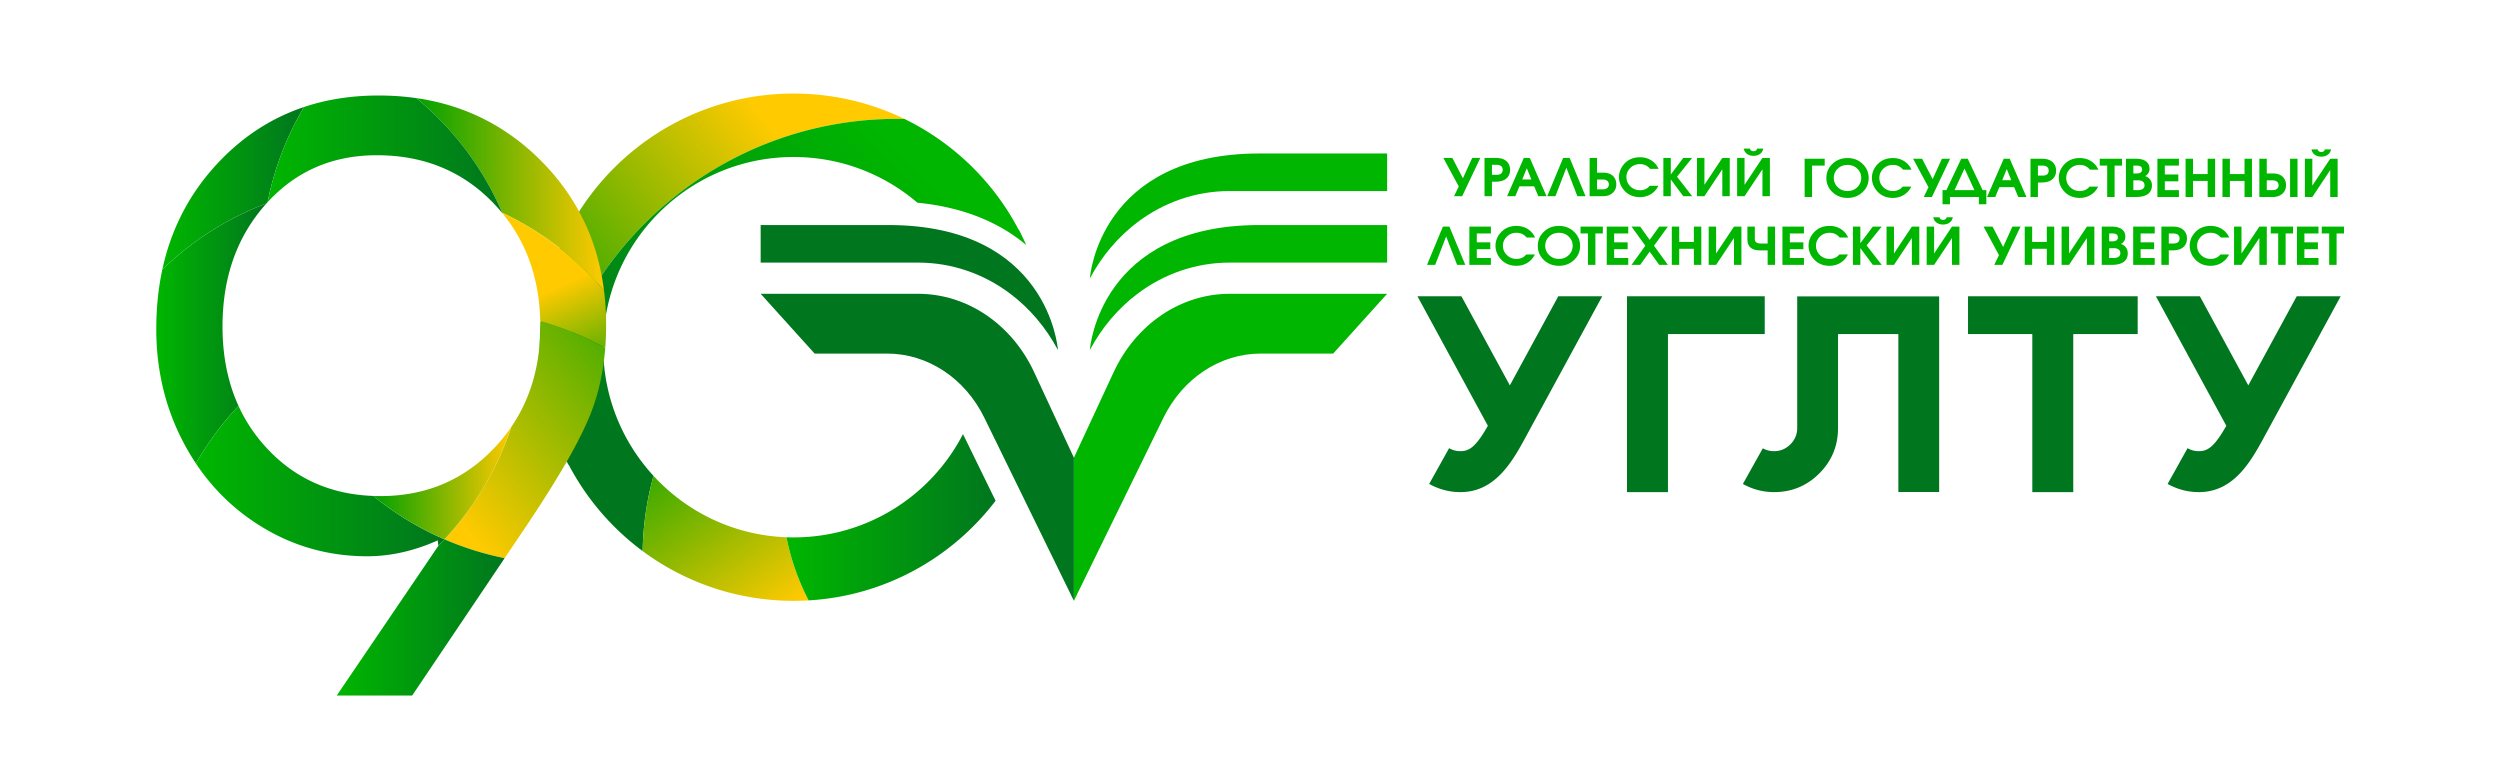 <?xml version="1.0" encoding="UTF-8" standalone="no"?>
<svg xmlns="http://www.w3.org/2000/svg" width="1600" height="500" viewBox="0 0 1600 500">
    <defs>
        <linearGradient id="a" x1="0" x2="1" y1="0" y2="0" gradientTransform="scale(163.621 -163.621) rotate(-39.005 -4.945 -4.387)" gradientUnits="userSpaceOnUse" spreadMethod="pad">
            <stop offset="0" stop-color="#00a100"/>
            <stop offset="1" stop-color="#ffca00"/>
        </linearGradient>
        <linearGradient id="b" x1="0" x2="1" y1="0" y2="0" gradientTransform="scale(-197.649 197.649) rotate(-45 3.454 4.754)" gradientUnits="userSpaceOnUse" spreadMethod="pad">
            <stop offset="0" stop-color="#00b600"/>
            <stop offset="1" stop-color="#00761e"/>
        </linearGradient>
        <linearGradient id="c" x1="0" x2="1" y1="0" y2="0" gradientTransform="scale(118.37 -118.37) rotate(54.758 6.528 .015)" gradientUnits="userSpaceOnUse" spreadMethod="pad">
            <stop offset="0" stop-color="#00a100"/>
            <stop offset="1" stop-color="#ffca00"/>
        </linearGradient>
        <linearGradient id="d" x1="0" x2="1" y1="0" y2="0" gradientTransform="matrix(101.55 0 0 -101.55 404.789 584.607)" gradientUnits="userSpaceOnUse" spreadMethod="pad">
            <stop offset="0" stop-color="#00b600"/>
            <stop offset="1" stop-color="#00761e"/>
        </linearGradient>
        <linearGradient id="f" x1="0" x2="1" y1="0" y2="0" gradientTransform="matrix(91.129 0 0 -91.129 225.07 741.39)" gradientUnits="userSpaceOnUse" spreadMethod="pad">
            <stop offset="0" stop-color="#00a100"/>
            <stop offset="1" stop-color="#ffca00"/>
        </linearGradient>
        <linearGradient id="g" x1="0" x2="1" y1="0" y2="0" gradientTransform="matrix(68.8 0 0 -68.8 101.715 744.34)" gradientUnits="userSpaceOnUse" spreadMethod="pad">
            <stop offset="0" stop-color="#00b600"/>
            <stop offset="1" stop-color="#00761e"/>
        </linearGradient>
        <linearGradient id="h" x1="0" x2="1" y1="0" y2="0" gradientTransform="matrix(113.926 0 0 -113.926 152.84 760.933)" gradientUnits="userSpaceOnUse" spreadMethod="pad">
            <stop offset="0" stop-color="#00b600"/>
            <stop offset="1" stop-color="#00761e"/>
        </linearGradient>
        <linearGradient id="i" x1="0" x2="1" y1="0" y2="0" gradientTransform="scale(-60.23 60.23) rotate(66.342 -10.817 1.264)" gradientUnits="userSpaceOnUse" spreadMethod="pad">
            <stop offset="0" stop-color="#00a100"/>
            <stop offset="1" stop-color="#ffca00"/>
        </linearGradient>
        <linearGradient id="j" x1="0" x2="1" y1="0" y2="0" gradientTransform="scale(-161.66 161.66) rotate(-39.329 4.878 5.293)" gradientUnits="userSpaceOnUse" spreadMethod="pad">
            <stop offset="0" stop-color="#00a100"/>
            <stop offset="1" stop-color="#ffca00"/>
        </linearGradient>
        <linearGradient id="k" x1="0" x2="1" y1="0" y2="0" gradientTransform="matrix(53.533 0 0 -53.533 98.781 673.854)" gradientUnits="userSpaceOnUse" spreadMethod="pad">
            <stop offset="0" stop-color="#00b600"/>
            <stop offset="1" stop-color="#00761e"/>
        </linearGradient>
        <linearGradient id="l" x1="0" x2="1" y1="0" y2="0" gradientTransform="matrix(120.669 0 0 -120.669 118.032 602.165)" gradientUnits="userSpaceOnUse" spreadMethod="pad">
            <stop offset="0" stop-color="#00b600"/>
            <stop offset="1" stop-color="#00761e"/>
        </linearGradient>
        <linearGradient id="m" x1="0" x2="1" y1="0" y2="0" gradientTransform="matrix(66.99 0 0 -66.99 204.184 601.187)" gradientUnits="userSpaceOnUse" spreadMethod="pad">
            <stop offset="0" stop-color="#00a100"/>
            <stop offset="1" stop-color="#ffca00"/>
        </linearGradient>
        <linearGradient id="n" x1="0" x2="1" y1="0" y2="0" gradientTransform="matrix(81.526 0 0 -81.526 186.408 535.97)" gradientUnits="userSpaceOnUse" spreadMethod="pad">
            <stop offset="0" stop-color="#00b600"/>
            <stop offset="1" stop-color="#00761e"/>
        </linearGradient>
        <clipPath id="e" clipPathUnits="userSpaceOnUse">
            <path d="M0 864.338h1245.62V0H0z"/>
        </clipPath>
    </defs>
    <path fill="url(#a)" d="M287.229 690.543h-.044a123.196 123.196 0 01-2.205-23.235v-.248c0-.408.016-.788.03-1.182 0-.657 0-1.313.029-1.97.014-.905.059-1.81.103-2.7v-.365a123.223 123.223 0 013.195-22.404c15.85 79.63 86.11 139.628 170.38 139.628 1.123 0 2.232-.014 3.341-.043-16.258 7.896-34.501 12.317-53.795 12.317-60.043 0-110.074-42.951-121.034-99.798" transform="matrix(1.318 0 0 -1.318 -30.178 1101.547)"/>
    <path fill="url(#b)" d="M288.337 638.439a121.144 121.144 0 0110.611-28.401h.131c8.67-16.506 21.002-30.838 35.888-41.872a144.882 144.882 0 005.27 36.531c-14.595 15.849-23.731 36.822-24.388 59.911-.015.292-.015.598-.03.905-.014.599-.014 1.182-.014 1.795 0 .92.014 1.854.044 2.773 0 .234.014.467.029.701.015.554.044 1.124.072 1.678.03.54.074 1.05.103 1.591 0 .102.014.234.029.335 3.737 47.638 43.58 85.147 92.181 85.147 22.942 0 43.929-8.363 60.086-22.185 24.563-2.408 41.42-10.917 52.876-20.564a122.11 122.11 0 01-3.619 7.531h-.131c-12.23 23.293-31.7 42.179-55.417 53.709-1.109.029-2.218.043-3.341.043-84.27 0-154.53-59.998-170.38-139.628" transform="matrix(1.318 0 0 -1.318 -30.178 1101.547)"/>
    <path fill="url(#c)" d="M334.967 568.166c20.492-15.178 45.857-24.154 73.31-24.154 2.452 0 4.874.073 7.283.219a115.417 115.417 0 00-10.771 30.663c-25.526.934-48.396 12.231-64.552 29.803a144.882 144.882 0 01-5.27-36.531" transform="matrix(1.318 0 0 -1.318 -30.178 1101.547)"/>
    <path fill="url(#d)" d="M408.277 574.821a69.6 69.6 0 00-3.488.073 115.417 115.417 0 0110.771-30.663h.014c37.013 2.16 69.631 20.651 90.765 48.381l-15.821 32.371c-15.368-29.788-46.426-50.162-82.241-50.162" transform="matrix(1.318 0 0 -1.318 -30.178 1101.547)"/>
    <g clip-path="url(#e)" transform="matrix(1.318 0 0 -1.318 -30.178 1101.547)">
        <path fill="#00b600" d="M819.197 740.053c2.054 0 3.879.51 5.478 1.531 1.509.955 2.675 2.278 3.502 3.97h-4.189c-.596-.737-1.298-1.28-2.106-1.633a6.386 6.386 0 00-2.58-.527c-1.879 0-3.455.623-4.727 1.871-1.273 1.247-1.91 2.758-1.91 4.532 0 1.691.628 3.162 1.883 4.41 1.256 1.246 2.831 1.87 4.726 1.87 1.107 0 2.1-.234 2.976-.703.702-.369 1.344-.905 1.924-1.608h4.107c-.825 1.791-2.028 3.181-3.607 4.17-1.58.987-3.39 1.481-5.426 1.481-3.177 0-5.74-1.088-7.688-3.265-1.669-1.875-2.502-3.994-2.502-6.355 0-2.41.842-4.57 2.527-6.478 1.932-2.177 4.47-3.266 7.611-3.266m-20.802 8.539h2.923c.843 0 1.523-.213 2.04-.64.519-.427.777-1.009.777-1.745 0-.72-.258-1.294-.776-1.72-.518-.428-1.198-.64-2.041-.64h-2.923zm7.558-6.504c1.193 1.055 1.79 2.428 1.79 4.12 0 1.59-.475 2.895-1.422 3.917-1.123 1.205-2.8 1.808-5.03 1.808h-2.896v7.158h-3.607v-18.586h6.504c1.913 0 3.466.527 4.66 1.583m-41.659 11.979l2.212-5.425h-4.424zm-5.583-13.562l2.002 4.797h7.164l2-4.797h3.976l-8.11 18.585h-2.897l-8.11-18.585zm24.806 13.814l5.32-13.813h3.975l-7.714 18.585h-3.162l-7.714-18.585h3.976zm50.691-5.676l6.056-8.138h4.32l-7.348 9.444 7.347 9.142h-4.319l-6.056-8.062v8.062H830.6v-18.586h3.607zm40.157 11.452c1.3 0 2.372.326 3.213.98.842.653 1.353 1.498 1.528 2.537h-3.03c-.07-.436-.262-.754-.577-.955-.316-.2-.694-.302-1.134-.302-.438 0-.816.105-1.131.315-.316.21-.51.523-.58.942h-3.028c.175-1.039.689-1.884 1.54-2.538.85-.653 1.918-.979 3.199-.979m-15.14-6.53v-13.06h3.607v18.586h-3.607l-8.691-13.06v13.06h-3.607v-18.586h3.607zm19.486 0v-13.06h3.607v18.586h-3.607l-8.69-13.06v13.06h-3.607v-18.586h3.607zM747.36 755.75h2.134c.755 0 1.387-.125 1.895-.376.79-.386 1.186-1.072 1.186-2.06 0-.787-.246-1.39-.738-1.808-.49-.419-1.272-.628-2.343-.628h-2.134zm0-8.213h1.844c2.546 0 4.423.67 5.635 2.01.895.988 1.343 2.235 1.343 3.742 0 1.39-.385 2.58-1.158 3.566-1.177 1.491-3.117 2.236-5.82 2.236h-5.45v-18.586h3.606zm-18.406-7.032h3.95l8.822 18.586h-3.951l-4.503-9.896-5.135 9.896h-4.37l7.477-13.864zm195.824 4.369c-1.273-1.247-2.866-1.871-4.78-1.871-1.861 0-3.432.62-4.713 1.858-1.282 1.24-1.923 2.746-1.923 4.52 0 1.759.633 3.249 1.897 4.472 1.264 1.222 2.852 1.833 4.766 1.833 1.896 0 3.48-.615 4.753-1.846 1.272-1.23 1.909-2.716 1.909-4.458 0-1.758-.637-3.261-1.91-4.508m2.556 11.327c-1.976 1.883-4.412 2.825-7.308 2.825-2.897 0-5.332-.942-7.308-2.825-1.974-1.884-2.962-4.182-2.962-6.894 0-2.696.988-4.978 2.962-6.844 1.976-1.867 4.41-2.801 7.308-2.801 2.896 0 5.332.934 7.308 2.8 1.973 1.867 2.96 4.149 2.96 6.845 0 2.712-.987 5.01-2.96 6.894m33.666-16.087l8.82 18.586h-3.95l-4.502-9.896-5.135 9.896h-4.371l7.478-13.864-2.291-4.722zm-18.909 15.571c1.108 0 2.099-.233 2.977-.702.702-.369 1.343-.905 1.922-1.608h4.108c-.824 1.791-2.028 3.181-3.607 4.17-1.58.987-3.39 1.481-5.425 1.481-3.177 0-5.74-1.088-7.69-3.265-1.668-1.875-2.502-3.994-2.502-6.355 0-2.41.843-4.57 2.529-6.479 1.93-2.177 4.468-3.265 7.61-3.265 2.053 0 3.879.51 5.478 1.531 1.509.955 2.676 2.278 3.503 3.97h-4.188c-.597-.737-1.3-1.28-2.107-1.634a6.402 6.402 0 00-2.58-.527c-1.88 0-3.454.624-4.727 1.871-1.273 1.248-1.91 2.76-1.91 4.533 0 1.691.628 3.161 1.883 4.41 1.256 1.246 2.832 1.87 4.727 1.87m111.23 3.014h-10.822v-3.341h3.608v-15.245h3.607v15.245h3.607zm5.504-10.5h2.344c1.229 0 2.098-.317 2.608-.953.315-.385.474-.87.474-1.456 0-.972-.466-1.65-1.396-2.035-.492-.201-1.054-.301-1.686-.301h-2.344zm0 7.159h1.686c.65 0 1.177-.091 1.58-.276.65-.301.974-.846.974-1.633 0-.618-.228-1.092-.685-1.42-.455-.325-1.08-.488-1.87-.488h-1.685zm-3.607-15.245h4.87c2.863 0 4.944.602 6.242 1.808 1.019.954 1.528 2.236 1.528 3.843 0 1.055-.29 1.985-.87 2.788-.58.803-1.395 1.373-2.448 1.708.509.268.93.603 1.264 1.004.579.704.868 1.55.868 2.537 0 1.624-.614 2.864-1.842 3.717-1.141.787-2.783 1.18-4.924 1.18h-4.688zm32.572 7.786h7.11v-7.786h3.61V758.7h-3.61v-7.46h-7.11v7.46h-3.606v-18.586h3.607zm62.28 11.804c1.298 0 2.37.326 3.211.98.843.653 1.353 1.498 1.528 2.537h-3.028c-.07-.436-.264-.754-.579-.955-.316-.2-.694-.302-1.133-.302-.439 0-.817.105-1.133.315-.315.21-.508.523-.578.942h-3.029c.175-1.039.69-1.884 1.541-2.538.85-.653 1.917-.979 3.2-.979m-154.944-11.452l2.211 5.425 2.212-5.425zm7.795-8.138h3.975l-8.11 18.586h-2.896l-8.11-18.586h3.974l2.002 4.797h7.163zm13.587 14.869c.79-.386 1.185-1.072 1.185-2.06 0-.787-.246-1.39-.738-1.808-.49-.419-1.272-.628-2.343-.628h-2.133v4.872h2.133c.755 0 1.387-.125 1.896-.376m-7.637 3.717v-18.586h3.608v7.032h1.844c2.546 0 4.423.67 5.635 2.009.894.989 1.342 2.236 1.342 3.743 0 1.39-.385 2.579-1.158 3.567-1.176 1.49-3.116 2.235-5.819 2.235zm16.249-2.939c-1.669-1.876-2.503-3.994-2.503-6.355 0-2.41.842-4.57 2.528-6.479 1.931-2.177 4.468-3.266 7.61-3.266 2.054 0 3.88.511 5.478 1.532 1.51.955 2.676 2.278 3.502 3.97h-4.188a5.546 5.546 0 00-2.105-1.634 6.407 6.407 0 00-2.58-.527c-1.88 0-3.455.624-4.729 1.871-1.272 1.248-1.909 2.76-1.909 4.533 0 1.691.63 3.161 1.883 4.41 1.256 1.246 2.832 1.87 4.727 1.87 1.106 0 2.098-.234 2.975-.703.703-.369 1.345-.905 1.923-1.608h4.108c-.825 1.791-2.027 3.181-3.607 4.17-1.58.987-3.39 1.48-5.425 1.48-3.178 0-5.74-1.087-7.689-3.264m45.371-15.647h10.455v3.341h-6.847v4.27h6.558v3.339h-6.558v4.295h6.847v3.341h-10.454zm35.208 7.786h7.109v-7.786h3.609V758.7h-3.609v-7.46h-7.109v7.46h-3.607v-18.586h3.607zm48.716 10.8l-8.69-13.06v13.06h-3.607v-18.586h3.607l8.69 13.06v-13.06h3.607V758.7zm-30.81-10.5h2.924c.842 0 1.523-.212 2.041-.64.518-.426.776-1.007.776-1.744 0-.72-.258-1.294-.776-1.722-.518-.426-1.199-.64-2.04-.64h-2.925zm7.558-6.503c1.195 1.054 1.79 2.428 1.79 4.119 0 1.59-.473 2.896-1.42 3.918-1.125 1.205-2.8 1.808-5.03 1.808h-2.898v7.158h-3.607v-18.586h6.505c1.913 0 3.466.527 4.66 1.583m3.766-1.583h3.607V758.7h-3.607zm-235.734 0h3.608v15.245h6.137v3.341h-9.745zm72.812 3.341l4.819 10.473 4.819-10.473zm15.432-6.857v6.857h-1.818l-7.215 15.245h-3.16l-7.215-15.245h-1.87v-6.857h3.608v3.516h14.06v-3.516zM746.85 722.403v3.341h-10.454v-18.586h10.454v3.34h-6.847v4.271h6.557v3.34h-6.557v4.294zm137.985-15.245v18.586h-3.607v-8.213h-3.345c-.404 0-.802.041-1.198.125a2.265 2.265 0 00-.988.452c-.333.285-.53.587-.592.904-.062.318-.092.73-.092 1.231v5.501h-3.608v-5.953c0-.887.097-1.64.29-2.26a4.342 4.342 0 011.474-2.16c.632-.486 1.406-.82 2.317-1.005.615-.117 1.423-.176 2.424-.176h3.318v-7.032zm-16.327 0v18.586h-3.607l-8.69-13.06v13.06h-3.607v-18.586h3.607l8.69 13.06v-13.06zm-54.958 15.245v3.341h-10.453v-18.586h10.454v3.34h-6.847v4.271h6.557v3.34h-6.557v4.294zm35.472-15.245v18.586h-3.608v-7.46h-7.11v7.46h-3.608v-18.586h3.607v7.786h7.111v-7.786zm62.303 15.572c1.107 0 2.099-.235 2.976-.703.702-.369 1.344-.905 1.923-1.608h4.108c-.825 1.791-2.028 3.181-3.607 4.17-1.58.986-3.39 1.48-5.426 1.48-3.177 0-5.74-1.087-7.69-3.264-1.667-1.876-2.5-3.994-2.5-6.355 0-2.41.84-4.57 2.527-6.479 1.932-2.177 4.468-3.266 7.61-3.266 2.055 0 3.88.511 5.479 1.532 1.509.955 2.676 2.278 3.502 3.97h-4.188c-.596-.738-1.298-1.282-2.106-1.634a6.407 6.407 0 00-2.581-.527c-1.88 0-3.454.624-4.726 1.871-1.273 1.247-1.91 2.758-1.91 4.533 0 1.691.628 3.161 1.884 4.408 1.254 1.248 2.83 1.871 4.725 1.871m-22.909-15.571h10.454v3.34h-6.847v4.271h6.557v3.34h-6.557v4.294h6.847v3.341h-10.454zm73.652 5.526v13.06h-3.607v-18.585h3.607l8.69 13.059v-13.06h3.607v18.586h-3.607zm1.146 15.044c-.852.653-1.366 1.498-1.54 2.537h3.028c.07-.42.263-.732.58-.942.314-.21.692-.315 1.13-.315.44 0 .818.102 1.134.303.316.2.508.518.578.954h3.03c-.176-1.04-.687-1.884-1.529-2.537-.84-.653-1.912-.98-3.213-.98-1.28 0-2.347.327-3.198.98m-20.632-15.044v13.06h-3.607v-18.585h3.607l8.69 13.059v-13.06h3.608v18.586h-3.607zm-10.27 13.06l-6.056-8.062v8.062h-3.607v-18.586h3.607v8.138l6.056-8.138h4.32l-7.348 9.444 7.347 9.142zm-208.767 0l-7.716-18.586h3.977l5.319 13.814 5.319-13.814h3.976l-7.715 18.586zm41.159-17.507c1.51.954 2.676 2.278 3.502 3.97h-4.188c-.596-.737-1.298-1.281-2.106-1.633a6.402 6.402 0 00-2.58-.527c-1.879 0-3.455.623-4.727 1.87-1.273 1.247-1.91 2.758-1.91 4.533 0 1.691.63 3.161 1.883 4.408 1.256 1.248 2.831 1.871 4.726 1.871 1.107 0 2.1-.234 2.976-.703.703-.368 1.344-.904 1.924-1.607h4.107c-.825 1.791-2.027 3.181-3.607 4.17-1.58.986-3.39 1.48-5.426 1.48-3.177 0-5.74-1.088-7.688-3.264-1.668-1.876-2.502-3.994-2.502-6.355 0-2.41.842-4.57 2.528-6.479 1.932-2.177 4.468-3.266 7.61-3.266 2.054 0 3.88.511 5.478 1.532m25.674 14.166h3.607v-15.245h3.608v15.245h3.607v3.341h-10.822zm28.966-15.245l4.609 6.43 4.634-6.43h4.213l-6.741 9.292 6.74 9.294h-4.212l-4.634-6.456-4.61 6.456h-4.212l6.715-9.294-6.715-9.292zm-34.694 4.76c-1.273-1.247-2.865-1.871-4.778-1.871-1.862 0-3.434.62-4.714 1.859-1.282 1.239-1.924 2.745-1.924 4.52 0 1.759.633 3.249 1.897 4.47 1.264 1.223 2.853 1.834 4.767 1.834 1.895 0 3.48-.615 4.752-1.846 1.272-1.23 1.91-2.716 1.91-4.458 0-1.758-.638-3.261-1.91-4.508m2.555 11.327c-1.975 1.883-4.412 2.825-7.307 2.825-2.898 0-5.333-.942-7.308-2.825-1.975-1.884-2.963-4.182-2.963-6.894 0-2.696.988-4.978 2.963-6.844 1.975-1.867 4.41-2.801 7.308-2.801 2.895 0 5.332.934 7.307 2.8 1.975 1.867 2.962 4.149 2.962 6.845 0 2.712-.987 5.01-2.962 6.894m338.341-.842h3.607v-15.245h3.607v15.245h3.608v3.34h-10.822zm-14.221-9.72v13.06h-3.607v-18.585h3.607l8.69 13.06v-13.06h3.608v18.585h-3.607zm38.975 9.72h3.607v-15.245h3.607v15.245h3.608v3.34H1150.3zm-12.035-15.245h10.453v3.341h-6.846v4.269h6.558v3.34h-6.558v4.295h6.846v3.341h-10.453zm-110.678 5.525v13.06h-3.607v-18.585h3.607l8.69 13.06v-13.06h3.608v18.585h-3.608zm-10.797 5.601h-7.11v7.46h-3.607v-18.586h3.607v7.785h7.11v-7.785h3.609v18.585h-3.61zm-21.2-2.436l-5.134 9.896h-4.37l7.478-13.864-2.291-4.722h3.95l8.822 18.586h-3.951zm55.512-5.048c-.492-.201-1.052-.301-1.684-.301h-2.345v4.746h2.345c1.228 0 2.097-.318 2.606-.953.316-.386.474-.871.474-1.457 0-.972-.465-1.65-1.396-2.035m-4.029 11.603h1.686c.65 0 1.176-.091 1.58-.276.65-.301.974-.846.974-1.632 0-.62-.229-1.093-.685-1.42-.456-.326-1.08-.49-1.869-.49h-1.686zm5.715-5.098c.51.268.93.603 1.264 1.004.58.704.87 1.55.87 2.538 0 1.623-.616 2.863-1.845 3.716-1.14.787-2.782 1.18-4.924 1.18h-4.688v-18.585h4.873c2.862 0 4.942.603 6.241 1.808 1.018.954 1.527 2.236 1.527 3.843 0 1.055-.29 1.985-.869 2.788-.58.803-1.396 1.373-2.449 1.708m27.728.854c-.491-.419-1.272-.628-2.343-.628h-2.133v4.872h2.133c.755 0 1.386-.125 1.895-.376.79-.386 1.186-1.072 1.186-2.06 0-.787-.246-1.39-.738-1.808m-2.632 7.584h-5.452v-18.585h3.608v7.032h1.844c2.544 0 4.423.67 5.635 2.009.894.989 1.342 2.236 1.342 3.743 0 1.39-.386 2.579-1.158 3.567-1.176 1.489-3.117 2.234-5.82 2.234m18.511-3.013c1.107 0 2.1-.235 2.976-.703.702-.369 1.344-.905 1.922-1.608h4.108c-.824 1.791-2.028 3.181-3.607 4.17-1.58.987-3.389 1.481-5.425 1.481-3.177 0-5.74-1.088-7.689-3.265-1.668-1.875-2.5-3.994-2.5-6.355 0-2.41.84-4.57 2.526-6.479 1.931-2.177 4.468-3.265 7.61-3.265 2.053 0 3.88.51 5.478 1.531 1.51.955 2.676 2.278 3.502 3.97h-4.187a5.552 5.552 0 00-2.106-1.634 6.407 6.407 0 00-2.58-.527c-1.88 0-3.455.624-4.728 1.872-1.273 1.247-1.909 2.758-1.909 4.532 0 1.691.627 3.161 1.883 4.41 1.255 1.246 2.831 1.87 4.726 1.87m-37.656-15.572h10.454v3.341h-6.847v4.269h6.558v3.34h-6.558v4.295h6.847v3.341h-10.454z"/>
        <path fill="#00761e" d="M731.993 616.692c4.177 0 7.358 1.79 13.124 11.865l.265.464-34.201 62.902h21.343l23.53-43.284 23.529 43.284h21.343l-37.449-68.867c-6.694-12.394-15.046-26.248-31.417-26.248-5.369 0-10.407 1.326-15.179 3.976l9.677 17.367a10.629 10.629 0 015.435-1.46m80.953-19.883v95.115h66.879V673.56h-46.994v-76.753zm151.58 95.047v-94.982h-19.82v76.688h-29.295v-45.668c0-8.617-3.05-15.973-9.08-22.003-6.032-6.033-13.39-9.082-21.94-9.082-5.368 0-10.472 1.326-15.178 3.976l9.677 17.299c1.657-.927 3.513-1.391 5.436-1.391 3.114 0 5.765 1.127 7.953 3.315 2.187 2.188 3.314 4.837 3.314 7.954v63.894zm96.398.068V673.56h-31.284v-76.753h-19.885v76.753h-31.219v18.362zm29.649-75.231c4.174 0 7.356 1.79 13.123 11.865l.266.464-34.202 62.902h21.343l23.528-43.284 23.531 43.284h21.343l-37.45-68.867c-6.693-12.394-15.044-26.248-31.417-26.248-5.369 0-10.405 1.326-15.177 3.976l9.677 17.367a10.619 10.619 0 015.435-1.46"/>
        <path fill="#00b600" d="M696.468 693.11l-26.209-29.03h-35.178c-19.709 0-37.84-11.956-47.229-31.158l-43.488-88.906v69.5l19.306 41.539c10.868 23.372 32.613 38.056 56.352 38.056z"/>
        <path fill="#00761e" d="M392.26 693.11l26.209-29.03h35.178c19.709 0 37.84-11.956 47.229-31.158l43.488-88.906v69.5l-19.306 41.539c-10.868 23.372-32.613 38.056-56.352 38.056z"/>
        <path fill="#00761e" d="M536.617 665.802c-5.89 11.049-13.81 20.289-23.122 27.31-12.867 9.712-28.379 15.147-44.792 15.147H392.26v18.24h61.937c77.591 0 82.331-59.458 82.42-60.697"/>
        <path fill="#00b600" d="M552.111 665.802c5.89 11.049 13.811 20.289 23.122 27.31 12.867 9.712 28.38 15.147 44.792 15.147h76.443v18.24h-61.937c-77.59 0-82.33-59.458-82.42-60.697"/>
        <path fill="#00b600" d="M552.111 700.552c5.89 11.049 13.811 20.289 23.122 27.31 12.867 9.712 28.38 15.147 44.792 15.147h76.443v18.24h-61.937c-77.59 0-82.33-59.458-82.42-60.697"/>
        <path fill="#00761e" d="M266.767 732.473a.93.93 0 01-.175.073c.102-.102.19-.219.277-.336-.03.088-.073.175-.102.263m0 0a.93.93 0 01-.175.073c.102-.102.19-.219.277-.336-.03.088-.073.175-.102.263m0 0a.93.93 0 01-.175.073c.102-.102.19-.219.277-.336-.03.088-.073.175-.102.263"/>
    </g>
    <path fill="url(#f)" d="M266.766 732.473a147.38 147.38 0 0049.433-37.814 116.734 116.734 0 01-1.766 10.347c-2.146 9.954-5.575 19.265-10.26 27.92-4.816 8.917-10.99 17.164-18.491 24.708-4.131 4.16-8.48 7.926-13.033 11.253-13.939 10.275-29.788 16.683-47.58 19.236 17.996-14.857 32.386-33.903 41.697-55.65" transform="matrix(1.318 0 0 -1.318 -30.178 1101.547)"/>
    <path fill="url(#g)" d="M129.372 757.328c-14.069-14.755-23.293-32.239-27.657-52.453 14.346 13.924 31.525 24.957 50.6 32.123.175.205.35.394.525.584a145.763 145.763 0 0017.675 46.221c-15.544-5.196-29.263-14.026-41.143-26.475" transform="matrix(1.318 0 0 -1.318 -30.178 1101.547)"/>
    <path fill="url(#h)" d="M170.515 783.803a145.763 145.763 0 01-17.675-46.221c13.982 15.208 31.671 22.811 53.038 22.811 22.213 0 40.69-7.341 55.401-22.023a53.624 53.624 0 001.547-1.576 86.21 86.21 0 003.766-4.247.89.89 0 00.174-.074c-9.311 21.747-23.701 40.793-41.697 55.65-5.896.847-12.011 1.27-18.331 1.27-13.018 0-25.088-1.853-36.223-5.59" transform="matrix(1.318 0 0 -1.318 -30.178 1101.547)"/>
    <path fill="url(#i)" d="M266.869 732.211c10.216-12.449 16.186-27.263 17.878-44.412.263-2.627.423-5.313.482-8.056a145.76 145.76 0 0031.568-12.858c.277 3.634.423 7.341.423 11.165 0 5.706-.335 11.253-1.021 16.609a147.38 147.38 0 01-49.433 37.814c.03-.087.074-.174.103-.262" transform="matrix(1.318 0 0 -1.318 -30.178 1101.547)"/>
    <path fill="url(#j)" d="M285.258 677.218c0-18.769-4.699-35.013-14.084-48.746-6.772-20.579-17.981-39.144-32.473-54.57a145.487 145.487 0 0129.234-9.165l11.178 16.594c15.383 23.001 25.586 40.851 30.591 53.548 3.825 9.69 6.189 20.36 7.093 32.006a145.76 145.76 0 01-31.568 12.858c.014-.832.029-1.678.029-2.525" transform="matrix(1.318 0 0 -1.318 -30.178 1101.547)"/>
    <path fill="url(#k)" d="M101.715 704.875c-1.955-9.092-2.934-18.74-2.934-28.942 0-7.895.686-15.543 2.087-22.942 2.132-11.516 5.955-22.403 11.457-32.722a116.65 116.65 0 015.707-9.56 146.313 146.313 0 0020.681 27.964 80.468 80.468 0 00-5.065 14.741c-1.81 7.399-2.7 15.339-2.7 23.804 0 23.979 7.05 43.842 21.177 59.576.059.073.132.146.19.204-19.075-7.166-36.254-18.199-50.6-32.123" transform="matrix(1.318 0 0 -1.318 -30.178 1101.547)"/>
    <path fill="url(#l)" d="M118.032 610.709a107.46 107.46 0 013.576-5.049c7.691-10.187 16.973-18.652 27.876-25.395 15.718-9.734 32.968-14.609 51.738-14.609 11.296 0 22.694 2.569 34.239 7.706.088-.832.161-1.678.277-2.51a115.57 115.57 0 012.963 3.05 146.02 146.02 0 00-34.516 21.046c-20.769.744-37.99 8.435-51.637 23.103-5.779 6.188-10.391 13.062-13.835 20.622a146.313 146.313 0 01-20.681-27.964" transform="matrix(1.318 0 0 -1.318 -30.178 1101.547)"/>
    <path fill="url(#m)" d="M263.03 618.372c-8.071-8.538-17.236-14.755-27.481-18.637-8.567-3.24-17.879-4.86-27.964-4.86-1.138 0-2.277.014-3.4.073a146.02 146.02 0 0134.516-21.046c14.492 15.426 25.701 33.991 32.473 54.57-2.393-3.533-5.108-6.889-8.144-10.1" transform="matrix(1.318 0 0 -1.318 -30.178 1101.547)"/>
    <path fill="url(#n)" d="M235.738 570.852c0-.044.015-.074.015-.117l-49.345-72.697h36.633l23.366 34.707 21.528 31.992a145.487 145.487 0 00-29.234 9.165 115.57 115.57 0 00-2.963-3.05" transform="matrix(1.318 0 0 -1.318 -30.178 1101.547)"/>
</svg>